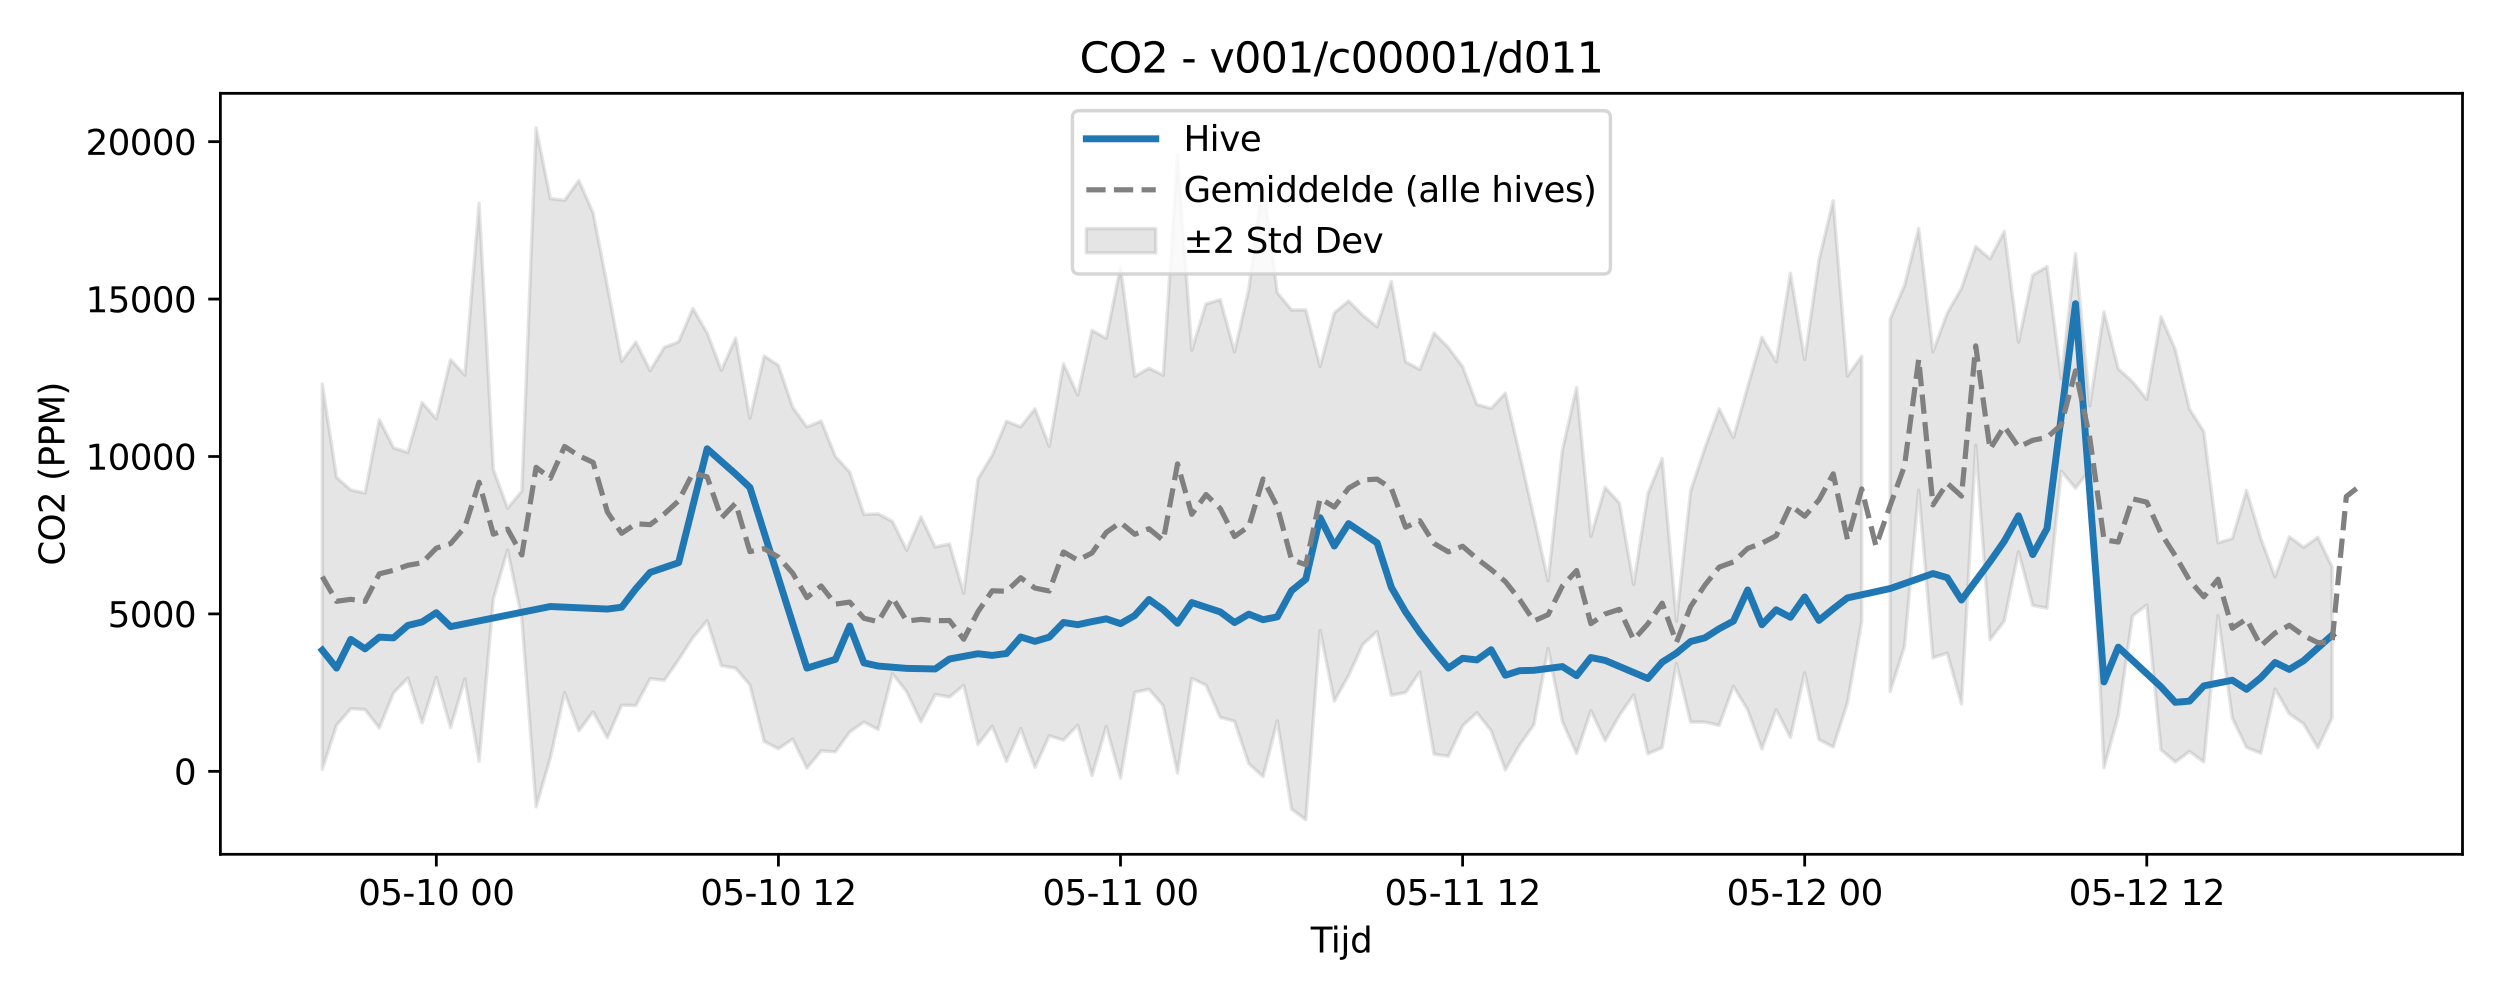 <?xml version="1.0" encoding="utf-8" standalone="no"?>
<!DOCTYPE svg PUBLIC "-//W3C//DTD SVG 1.1//EN"
  "http://www.w3.org/Graphics/SVG/1.1/DTD/svg11.dtd">
<svg xmlns:xlink="http://www.w3.org/1999/xlink" width="720pt" height="288pt" viewBox="0 0 720 288" xmlns="http://www.w3.org/2000/svg" version="1.1">
 <defs>
  <style type="text/css">*{stroke-linejoin: round; stroke-linecap: butt}</style>
 </defs>
 <g id="figure_1">
  <g id="patch_1">
   <path d="M 0 288 
L 720 288 
L 720 0 
L 0 0 
z
" style="fill: #ffffff"/>
  </g>
  <g id="axes_1">
   <g id="patch_2">
    <path d="M 63.47 246.04 
L 709.2 246.04 
L 709.2 26.88 
L 63.47 26.88 
z
" style="fill: #ffffff"/>
   </g>
   <g id="FillBetweenPolyCollection_1">
    <path d="M 92.821 110.591 
L 92.821 221.577 
L 96.926 208.863 
L 101.032 204.098 
L 105.137 204.361 
L 109.242 209.658 
L 113.347 199.555 
L 117.452 195.281 
L 121.557 208.207 
L 125.662 195.099 
L 129.767 209.536 
L 133.872 195.567 
L 137.977 219.257 
L 142.082 172.484 
L 146.187 158.407 
L 150.293 178.207 
L 154.398 232.361 
L 158.503 218.286 
L 162.608 199.471 
L 166.713 210.487 
L 170.818 205.017 
L 174.923 212.468 
L 179.028 203.106 
L 183.133 203.185 
L 187.238 195.447 
L 191.343 195.937 
L 195.449 189.976 
L 199.554 183.624 
L 203.659 178.768 
L 207.764 191.721 
L 211.869 192.463 
L 215.974 197.277 
L 220.079 213.544 
L 224.184 215.665 
L 228.289 212.857 
L 232.394 221.236 
L 236.499 216.265 
L 240.604 216.53 
L 244.71 210.839 
L 248.815 207.939 
L 252.92 210.115 
L 257.025 194.015 
L 261.13 199.264 
L 265.235 207.871 
L 269.34 200.01 
L 273.445 200.751 
L 277.55 197.375 
L 281.655 214.364 
L 285.76 209.163 
L 289.865 219.271 
L 293.971 209.851 
L 298.076 221.003 
L 302.181 211.886 
L 306.286 213.163 
L 310.391 208.86 
L 314.496 223.368 
L 318.601 209.249 
L 322.706 224.066 
L 326.811 199.365 
L 330.916 198.513 
L 335.021 203.251 
L 339.127 222.628 
L 343.232 195.365 
L 347.337 197.336 
L 351.442 206.604 
L 355.547 207.734 
L 359.652 219.959 
L 363.757 223.66 
L 367.862 207.626 
L 371.967 233.04 
L 376.072 236.078 
L 380.177 181.529 
L 384.282 201.931 
L 388.388 194.546 
L 392.493 185.602 
L 396.598 181.871 
L 400.703 200.253 
L 404.808 199.464 
L 408.913 193.571 
L 413.018 217.199 
L 417.123 217.785 
L 421.228 209.058 
L 425.333 205.268 
L 429.438 210.417 
L 433.543 221.758 
L 437.649 214.565 
L 441.754 208.74 
L 445.859 186.77 
L 449.964 207.835 
L 454.069 217.032 
L 458.174 204.704 
L 462.279 213.286 
L 466.384 206.048 
L 470.489 200.111 
L 474.594 217.102 
L 478.699 215.344 
L 482.805 191.087 
L 486.91 207.981 
L 491.015 207.966 
L 495.12 208.932 
L 499.225 197.657 
L 503.33 204.45 
L 507.435 215.707 
L 511.54 204.399 
L 515.645 212.35 
L 519.75 193.781 
L 523.855 213.014 
L 527.96 215.13 
L 532.066 202.403 
L 536.171 179.003 
L 536.171 102.608 
L 536.171 102.608 
L 532.066 108.29 
L 527.96 57.804 
L 523.855 74.961 
L 519.75 103.557 
L 515.645 78.692 
L 511.54 104.208 
L 507.435 97.157 
L 503.33 111.44 
L 499.225 126.029 
L 495.12 117.745 
L 491.015 129.04 
L 486.91 141.365 
L 482.805 178.916 
L 478.699 132.087 
L 474.594 142.21 
L 470.489 168.355 
L 466.384 144.908 
L 462.279 140.35 
L 458.174 154.51 
L 454.069 111.602 
L 449.964 129.672 
L 445.859 167.285 
L 441.754 148.924 
L 437.649 130.757 
L 433.543 113.226 
L 429.438 117.627 
L 425.333 116.474 
L 421.228 105.579 
L 417.123 100.092 
L 413.018 95.886 
L 408.913 106.397 
L 404.808 104.204 
L 400.703 81.051 
L 396.598 94.117 
L 392.493 90.829 
L 388.388 86.662 
L 384.282 90.097 
L 380.177 105.575 
L 376.072 89.247 
L 371.967 89.256 
L 367.862 84.273 
L 363.757 52.251 
L 359.652 83.271 
L 355.547 101.291 
L 351.442 86.315 
L 347.337 87.526 
L 343.232 100.869 
L 339.127 44.58 
L 335.021 108.055 
L 330.916 106.045 
L 326.811 108.369 
L 322.706 76.865 
L 318.601 97.435 
L 314.496 95.154 
L 310.391 113.8 
L 306.286 104.77 
L 302.181 128.516 
L 298.076 117.745 
L 293.971 122.935 
L 289.865 121.315 
L 285.76 131.121 
L 281.655 137.963 
L 277.55 170.825 
L 273.445 156.651 
L 269.34 157.519 
L 265.235 148.9 
L 261.13 158.468 
L 257.025 150.176 
L 252.92 147.989 
L 248.815 148.187 
L 244.71 135.977 
L 240.604 131.451 
L 236.499 121.26 
L 232.394 122.972 
L 228.289 117.28 
L 224.184 105.219 
L 220.079 102.502 
L 215.974 120.451 
L 211.869 97.367 
L 207.764 106.644 
L 203.659 95.911 
L 199.554 88.826 
L 195.449 98.461 
L 191.343 100.03 
L 187.238 106.748 
L 183.133 98.516 
L 179.028 104.077 
L 174.923 82.426 
L 170.818 61.318 
L 166.713 52.015 
L 162.608 57.677 
L 158.503 57.184 
L 154.398 36.842 
L 150.293 141.445 
L 146.187 146.374 
L 142.082 135.195 
L 137.977 58.552 
L 133.872 108.024 
L 129.767 103.575 
L 125.662 120.632 
L 121.557 115.945 
L 117.452 130.325 
L 113.347 128.958 
L 109.242 120.861 
L 105.137 141.991 
L 101.032 141.118 
L 96.926 137.495 
L 92.821 110.591 
z
" clip-path="url(#p775b913c18)" style="fill: #808080; fill-opacity: 0.2; stroke: #808080; stroke-opacity: 0.2"/>
    <path d="M 544.381 91.883 
L 544.381 199.17 
L 548.486 186.19 
L 552.591 141.128 
L 556.696 189.466 
L 560.801 188.092 
L 564.906 202.714 
L 569.011 128.236 
L 573.116 184.241 
L 577.221 178.859 
L 581.327 158.918 
L 585.432 174.359 
L 589.537 175.163 
L 593.642 135.7 
L 597.747 140.617 
L 601.852 135.306 
L 605.957 221.06 
L 610.062 205.974 
L 614.167 177.373 
L 618.272 174.248 
L 622.377 215.972 
L 626.483 219.449 
L 630.588 216.434 
L 634.693 219.458 
L 638.798 177.274 
L 642.903 206.784 
L 647.008 215.268 
L 651.113 216.918 
L 655.218 198.437 
L 659.323 205.583 
L 663.428 208.447 
L 667.533 215.383 
L 671.638 206.713 
L 671.638 163.251 
L 671.638 163.251 
L 667.533 154.756 
L 663.428 157.642 
L 659.323 154.59 
L 655.218 166.172 
L 651.113 155.062 
L 647.008 141.248 
L 642.903 155.093 
L 638.798 156.343 
L 634.693 124.278 
L 630.588 117.84 
L 626.483 100.673 
L 622.377 91.236 
L 618.272 114.99 
L 614.167 109.968 
L 610.062 106.241 
L 605.957 89.832 
L 601.852 116.894 
L 597.747 73.014 
L 593.642 109.034 
L 589.537 76.786 
L 585.432 79.249 
L 581.327 98.541 
L 577.221 66.668 
L 573.116 74.526 
L 569.011 70.989 
L 564.906 83.025 
L 560.801 90.221 
L 556.696 101.326 
L 552.591 65.823 
L 548.486 82.231 
L 544.381 91.883 
z
" clip-path="url(#p775b913c18)" style="fill: #808080; fill-opacity: 0.2; stroke: #808080; stroke-opacity: 0.2"/>
   </g>
   <g id="matplotlib.axis_1">
    <g id="xtick_1">
     <g id="line2d_1">
      <defs>
       <path id="mb048479684" d="M 0 0 
L 0 3.5 
" style="stroke: #000000; stroke-width: 0.8"/>
      </defs>
      <g>
       <use xlink:href="#mb048479684" x="125.662" y="246.04" style="stroke: #000000; stroke-width: 0.8"/>
      </g>
     </g>
     <g id="text_1">
      <!-- 05-10 00 -->
      <g transform="translate(103.182 260.638) scale(0.1 -0.1)">
       <defs>
        <path id="DejaVuSans-30" d="M 2034 4250 
Q 1547 4250 1301 3770 
Q 1056 3291 1056 2328 
Q 1056 1369 1301 889 
Q 1547 409 2034 409 
Q 2525 409 2770 889 
Q 3016 1369 3016 2328 
Q 3016 3291 2770 3770 
Q 2525 4250 2034 4250 
z
M 2034 4750 
Q 2819 4750 3233 4129 
Q 3647 3509 3647 2328 
Q 3647 1150 3233 529 
Q 2819 -91 2034 -91 
Q 1250 -91 836 529 
Q 422 1150 422 2328 
Q 422 3509 836 4129 
Q 1250 4750 2034 4750 
z
" transform="scale(0.016)"/>
        <path id="DejaVuSans-35" d="M 691 4666 
L 3169 4666 
L 3169 4134 
L 1269 4134 
L 1269 2991 
Q 1406 3038 1543 3061 
Q 1681 3084 1819 3084 
Q 2600 3084 3056 2656 
Q 3513 2228 3513 1497 
Q 3513 744 3044 326 
Q 2575 -91 1722 -91 
Q 1428 -91 1123 -41 
Q 819 9 494 109 
L 494 744 
Q 775 591 1075 516 
Q 1375 441 1709 441 
Q 2250 441 2565 725 
Q 2881 1009 2881 1497 
Q 2881 1984 2565 2268 
Q 2250 2553 1709 2553 
Q 1456 2553 1204 2497 
Q 953 2441 691 2322 
L 691 4666 
z
" transform="scale(0.016)"/>
        <path id="DejaVuSans-2d" d="M 313 2009 
L 1997 2009 
L 1997 1497 
L 313 1497 
L 313 2009 
z
" transform="scale(0.016)"/>
        <path id="DejaVuSans-31" d="M 794 531 
L 1825 531 
L 1825 4091 
L 703 3866 
L 703 4441 
L 1819 4666 
L 2450 4666 
L 2450 531 
L 3481 531 
L 3481 0 
L 794 0 
L 794 531 
z
" transform="scale(0.016)"/>
        <path id="DejaVuSans-20" transform="scale(0.016)"/>
       </defs>
       <use xlink:href="#DejaVuSans-30"/>
       <use xlink:href="#DejaVuSans-35" transform="translate(63.623 0)"/>
       <use xlink:href="#DejaVuSans-2d" transform="translate(127.246 0)"/>
       <use xlink:href="#DejaVuSans-31" transform="translate(163.33 0)"/>
       <use xlink:href="#DejaVuSans-30" transform="translate(226.953 0)"/>
       <use xlink:href="#DejaVuSans-20" transform="translate(290.576 0)"/>
       <use xlink:href="#DejaVuSans-30" transform="translate(322.363 0)"/>
       <use xlink:href="#DejaVuSans-30" transform="translate(385.986 0)"/>
      </g>
     </g>
    </g>
    <g id="xtick_2">
     <g id="line2d_2">
      <g>
       <use xlink:href="#mb048479684" x="224.184" y="246.04" style="stroke: #000000; stroke-width: 0.8"/>
      </g>
     </g>
     <g id="text_2">
      <!-- 05-10 12 -->
      <g transform="translate(201.704 260.638) scale(0.1 -0.1)">
       <defs>
        <path id="DejaVuSans-32" d="M 1228 531 
L 3431 531 
L 3431 0 
L 469 0 
L 469 531 
Q 828 903 1448 1529 
Q 2069 2156 2228 2338 
Q 2531 2678 2651 2914 
Q 2772 3150 2772 3378 
Q 2772 3750 2511 3984 
Q 2250 4219 1831 4219 
Q 1534 4219 1204 4116 
Q 875 4013 500 3803 
L 500 4441 
Q 881 4594 1212 4672 
Q 1544 4750 1819 4750 
Q 2544 4750 2975 4387 
Q 3406 4025 3406 3419 
Q 3406 3131 3298 2873 
Q 3191 2616 2906 2266 
Q 2828 2175 2409 1742 
Q 1991 1309 1228 531 
z
" transform="scale(0.016)"/>
       </defs>
       <use xlink:href="#DejaVuSans-30"/>
       <use xlink:href="#DejaVuSans-35" transform="translate(63.623 0)"/>
       <use xlink:href="#DejaVuSans-2d" transform="translate(127.246 0)"/>
       <use xlink:href="#DejaVuSans-31" transform="translate(163.33 0)"/>
       <use xlink:href="#DejaVuSans-30" transform="translate(226.953 0)"/>
       <use xlink:href="#DejaVuSans-20" transform="translate(290.576 0)"/>
       <use xlink:href="#DejaVuSans-31" transform="translate(322.363 0)"/>
       <use xlink:href="#DejaVuSans-32" transform="translate(385.986 0)"/>
      </g>
     </g>
    </g>
    <g id="xtick_3">
     <g id="line2d_3">
      <g>
       <use xlink:href="#mb048479684" x="322.706" y="246.04" style="stroke: #000000; stroke-width: 0.8"/>
      </g>
     </g>
     <g id="text_3">
      <!-- 05-11 00 -->
      <g transform="translate(300.226 260.638) scale(0.1 -0.1)">
       <use xlink:href="#DejaVuSans-30"/>
       <use xlink:href="#DejaVuSans-35" transform="translate(63.623 0)"/>
       <use xlink:href="#DejaVuSans-2d" transform="translate(127.246 0)"/>
       <use xlink:href="#DejaVuSans-31" transform="translate(163.33 0)"/>
       <use xlink:href="#DejaVuSans-31" transform="translate(226.953 0)"/>
       <use xlink:href="#DejaVuSans-20" transform="translate(290.576 0)"/>
       <use xlink:href="#DejaVuSans-30" transform="translate(322.363 0)"/>
       <use xlink:href="#DejaVuSans-30" transform="translate(385.986 0)"/>
      </g>
     </g>
    </g>
    <g id="xtick_4">
     <g id="line2d_4">
      <g>
       <use xlink:href="#mb048479684" x="421.228" y="246.04" style="stroke: #000000; stroke-width: 0.8"/>
      </g>
     </g>
     <g id="text_4">
      <!-- 05-11 12 -->
      <g transform="translate(398.748 260.638) scale(0.1 -0.1)">
       <use xlink:href="#DejaVuSans-30"/>
       <use xlink:href="#DejaVuSans-35" transform="translate(63.623 0)"/>
       <use xlink:href="#DejaVuSans-2d" transform="translate(127.246 0)"/>
       <use xlink:href="#DejaVuSans-31" transform="translate(163.33 0)"/>
       <use xlink:href="#DejaVuSans-31" transform="translate(226.953 0)"/>
       <use xlink:href="#DejaVuSans-20" transform="translate(290.576 0)"/>
       <use xlink:href="#DejaVuSans-31" transform="translate(322.363 0)"/>
       <use xlink:href="#DejaVuSans-32" transform="translate(385.986 0)"/>
      </g>
     </g>
    </g>
    <g id="xtick_5">
     <g id="line2d_5">
      <g>
       <use xlink:href="#mb048479684" x="519.75" y="246.04" style="stroke: #000000; stroke-width: 0.8"/>
      </g>
     </g>
     <g id="text_5">
      <!-- 05-12 00 -->
      <g transform="translate(497.27 260.638) scale(0.1 -0.1)">
       <use xlink:href="#DejaVuSans-30"/>
       <use xlink:href="#DejaVuSans-35" transform="translate(63.623 0)"/>
       <use xlink:href="#DejaVuSans-2d" transform="translate(127.246 0)"/>
       <use xlink:href="#DejaVuSans-31" transform="translate(163.33 0)"/>
       <use xlink:href="#DejaVuSans-32" transform="translate(226.953 0)"/>
       <use xlink:href="#DejaVuSans-20" transform="translate(290.576 0)"/>
       <use xlink:href="#DejaVuSans-30" transform="translate(322.363 0)"/>
       <use xlink:href="#DejaVuSans-30" transform="translate(385.986 0)"/>
      </g>
     </g>
    </g>
    <g id="xtick_6">
     <g id="line2d_6">
      <g>
       <use xlink:href="#mb048479684" x="618.272" y="246.04" style="stroke: #000000; stroke-width: 0.8"/>
      </g>
     </g>
     <g id="text_6">
      <!-- 05-12 12 -->
      <g transform="translate(595.792 260.638) scale(0.1 -0.1)">
       <use xlink:href="#DejaVuSans-30"/>
       <use xlink:href="#DejaVuSans-35" transform="translate(63.623 0)"/>
       <use xlink:href="#DejaVuSans-2d" transform="translate(127.246 0)"/>
       <use xlink:href="#DejaVuSans-31" transform="translate(163.33 0)"/>
       <use xlink:href="#DejaVuSans-32" transform="translate(226.953 0)"/>
       <use xlink:href="#DejaVuSans-20" transform="translate(290.576 0)"/>
       <use xlink:href="#DejaVuSans-31" transform="translate(322.363 0)"/>
       <use xlink:href="#DejaVuSans-32" transform="translate(385.986 0)"/>
      </g>
     </g>
    </g>
    <g id="text_7">
     <!-- Tijd -->
     <g transform="translate(377.485 274.317) scale(0.1 -0.1)">
      <defs>
       <path id="DejaVuSans-54" d="M -19 4666 
L 3928 4666 
L 3928 4134 
L 2272 4134 
L 2272 0 
L 1638 0 
L 1638 4134 
L -19 4134 
L -19 4666 
z
" transform="scale(0.016)"/>
       <path id="DejaVuSans-69" d="M 603 3500 
L 1178 3500 
L 1178 0 
L 603 0 
L 603 3500 
z
M 603 4863 
L 1178 4863 
L 1178 4134 
L 603 4134 
L 603 4863 
z
" transform="scale(0.016)"/>
       <path id="DejaVuSans-6a" d="M 603 3500 
L 1178 3500 
L 1178 -63 
Q 1178 -731 923 -1031 
Q 669 -1331 103 -1331 
L -116 -1331 
L -116 -844 
L 38 -844 
Q 366 -844 484 -692 
Q 603 -541 603 -63 
L 603 3500 
z
M 603 4863 
L 1178 4863 
L 1178 4134 
L 603 4134 
L 603 4863 
z
" transform="scale(0.016)"/>
       <path id="DejaVuSans-64" d="M 2906 2969 
L 2906 4863 
L 3481 4863 
L 3481 0 
L 2906 0 
L 2906 525 
Q 2725 213 2448 61 
Q 2172 -91 1784 -91 
Q 1150 -91 751 415 
Q 353 922 353 1747 
Q 353 2572 751 3078 
Q 1150 3584 1784 3584 
Q 2172 3584 2448 3432 
Q 2725 3281 2906 2969 
z
M 947 1747 
Q 947 1113 1208 752 
Q 1469 391 1925 391 
Q 2381 391 2643 752 
Q 2906 1113 2906 1747 
Q 2906 2381 2643 2742 
Q 2381 3103 1925 3103 
Q 1469 3103 1208 2742 
Q 947 2381 947 1747 
z
" transform="scale(0.016)"/>
      </defs>
      <use xlink:href="#DejaVuSans-54"/>
      <use xlink:href="#DejaVuSans-69" transform="translate(57.959 0)"/>
      <use xlink:href="#DejaVuSans-6a" transform="translate(85.742 0)"/>
      <use xlink:href="#DejaVuSans-64" transform="translate(113.525 0)"/>
     </g>
    </g>
   </g>
   <g id="matplotlib.axis_2">
    <g id="ytick_1">
     <g id="line2d_7">
      <defs>
       <path id="m3fc4d4587e" d="M 0 0 
L -3.5 0 
" style="stroke: #000000; stroke-width: 0.8"/>
      </defs>
      <g>
       <use xlink:href="#m3fc4d4587e" x="63.47" y="222.138" style="stroke: #000000; stroke-width: 0.8"/>
      </g>
     </g>
     <g id="text_8">
      <!-- 0 -->
      <g transform="translate(50.108 225.937) scale(0.1 -0.1)">
       <use xlink:href="#DejaVuSans-30"/>
      </g>
     </g>
    </g>
    <g id="ytick_2">
     <g id="line2d_8">
      <g>
       <use xlink:href="#m3fc4d4587e" x="63.47" y="176.804" style="stroke: #000000; stroke-width: 0.8"/>
      </g>
     </g>
     <g id="text_9">
      <!-- 5000 -->
      <g transform="translate(31.02 180.604) scale(0.1 -0.1)">
       <use xlink:href="#DejaVuSans-35"/>
       <use xlink:href="#DejaVuSans-30" transform="translate(63.623 0)"/>
       <use xlink:href="#DejaVuSans-30" transform="translate(127.246 0)"/>
       <use xlink:href="#DejaVuSans-30" transform="translate(190.869 0)"/>
      </g>
     </g>
    </g>
    <g id="ytick_3">
     <g id="line2d_9">
      <g>
       <use xlink:href="#m3fc4d4587e" x="63.47" y="131.471" style="stroke: #000000; stroke-width: 0.8"/>
      </g>
     </g>
     <g id="text_10">
      <!-- 10000 -->
      <g transform="translate(24.657 135.27) scale(0.1 -0.1)">
       <use xlink:href="#DejaVuSans-31"/>
       <use xlink:href="#DejaVuSans-30" transform="translate(63.623 0)"/>
       <use xlink:href="#DejaVuSans-30" transform="translate(127.246 0)"/>
       <use xlink:href="#DejaVuSans-30" transform="translate(190.869 0)"/>
       <use xlink:href="#DejaVuSans-30" transform="translate(254.492 0)"/>
      </g>
     </g>
    </g>
    <g id="ytick_4">
     <g id="line2d_10">
      <g>
       <use xlink:href="#m3fc4d4587e" x="63.47" y="86.138" style="stroke: #000000; stroke-width: 0.8"/>
      </g>
     </g>
     <g id="text_11">
      <!-- 15000 -->
      <g transform="translate(24.657 89.937) scale(0.1 -0.1)">
       <use xlink:href="#DejaVuSans-31"/>
       <use xlink:href="#DejaVuSans-35" transform="translate(63.623 0)"/>
       <use xlink:href="#DejaVuSans-30" transform="translate(127.246 0)"/>
       <use xlink:href="#DejaVuSans-30" transform="translate(190.869 0)"/>
       <use xlink:href="#DejaVuSans-30" transform="translate(254.492 0)"/>
      </g>
     </g>
    </g>
    <g id="ytick_5">
     <g id="line2d_11">
      <g>
       <use xlink:href="#m3fc4d4587e" x="63.47" y="40.805" style="stroke: #000000; stroke-width: 0.8"/>
      </g>
     </g>
     <g id="text_12">
      <!-- 20000 -->
      <g transform="translate(24.657 44.604) scale(0.1 -0.1)">
       <use xlink:href="#DejaVuSans-32"/>
       <use xlink:href="#DejaVuSans-30" transform="translate(63.623 0)"/>
       <use xlink:href="#DejaVuSans-30" transform="translate(127.246 0)"/>
       <use xlink:href="#DejaVuSans-30" transform="translate(190.869 0)"/>
       <use xlink:href="#DejaVuSans-30" transform="translate(254.492 0)"/>
      </g>
     </g>
    </g>
    <g id="text_13">
     <!-- CO2 (PPM) -->
     <g transform="translate(18.578 162.903) rotate(-90) scale(0.1 -0.1)">
      <defs>
       <path id="DejaVuSans-43" d="M 4122 4306 
L 4122 3641 
Q 3803 3938 3442 4084 
Q 3081 4231 2675 4231 
Q 1875 4231 1450 3742 
Q 1025 3253 1025 2328 
Q 1025 1406 1450 917 
Q 1875 428 2675 428 
Q 3081 428 3442 575 
Q 3803 722 4122 1019 
L 4122 359 
Q 3791 134 3420 21 
Q 3050 -91 2638 -91 
Q 1578 -91 968 557 
Q 359 1206 359 2328 
Q 359 3453 968 4101 
Q 1578 4750 2638 4750 
Q 3056 4750 3426 4639 
Q 3797 4528 4122 4306 
z
" transform="scale(0.016)"/>
       <path id="DejaVuSans-4f" d="M 2522 4238 
Q 1834 4238 1429 3725 
Q 1025 3213 1025 2328 
Q 1025 1447 1429 934 
Q 1834 422 2522 422 
Q 3209 422 3611 934 
Q 4013 1447 4013 2328 
Q 4013 3213 3611 3725 
Q 3209 4238 2522 4238 
z
M 2522 4750 
Q 3503 4750 4090 4092 
Q 4678 3434 4678 2328 
Q 4678 1225 4090 567 
Q 3503 -91 2522 -91 
Q 1538 -91 948 565 
Q 359 1222 359 2328 
Q 359 3434 948 4092 
Q 1538 4750 2522 4750 
z
" transform="scale(0.016)"/>
       <path id="DejaVuSans-28" d="M 1984 4856 
Q 1566 4138 1362 3434 
Q 1159 2731 1159 2009 
Q 1159 1288 1364 580 
Q 1569 -128 1984 -844 
L 1484 -844 
Q 1016 -109 783 600 
Q 550 1309 550 2009 
Q 550 2706 781 3412 
Q 1013 4119 1484 4856 
L 1984 4856 
z
" transform="scale(0.016)"/>
       <path id="DejaVuSans-50" d="M 1259 4147 
L 1259 2394 
L 2053 2394 
Q 2494 2394 2734 2622 
Q 2975 2850 2975 3272 
Q 2975 3691 2734 3919 
Q 2494 4147 2053 4147 
L 1259 4147 
z
M 628 4666 
L 2053 4666 
Q 2838 4666 3239 4311 
Q 3641 3956 3641 3272 
Q 3641 2581 3239 2228 
Q 2838 1875 2053 1875 
L 1259 1875 
L 1259 0 
L 628 0 
L 628 4666 
z
" transform="scale(0.016)"/>
       <path id="DejaVuSans-4d" d="M 628 4666 
L 1569 4666 
L 2759 1491 
L 3956 4666 
L 4897 4666 
L 4897 0 
L 4281 0 
L 4281 4097 
L 3078 897 
L 2444 897 
L 1241 4097 
L 1241 0 
L 628 0 
L 628 4666 
z
" transform="scale(0.016)"/>
       <path id="DejaVuSans-29" d="M 513 4856 
L 1013 4856 
Q 1481 4119 1714 3412 
Q 1947 2706 1947 2009 
Q 1947 1309 1714 600 
Q 1481 -109 1013 -844 
L 513 -844 
Q 928 -128 1133 580 
Q 1338 1288 1338 2009 
Q 1338 2731 1133 3434 
Q 928 4138 513 4856 
z
" transform="scale(0.016)"/>
      </defs>
      <use xlink:href="#DejaVuSans-43"/>
      <use xlink:href="#DejaVuSans-4f" transform="translate(69.824 0)"/>
      <use xlink:href="#DejaVuSans-32" transform="translate(148.535 0)"/>
      <use xlink:href="#DejaVuSans-20" transform="translate(212.158 0)"/>
      <use xlink:href="#DejaVuSans-28" transform="translate(243.945 0)"/>
      <use xlink:href="#DejaVuSans-50" transform="translate(282.959 0)"/>
      <use xlink:href="#DejaVuSans-50" transform="translate(343.262 0)"/>
      <use xlink:href="#DejaVuSans-4d" transform="translate(403.564 0)"/>
      <use xlink:href="#DejaVuSans-29" transform="translate(489.844 0)"/>
     </g>
    </g>
   </g>
   <g id="line2d_12">
    <path d="M 92.821 187.258 
L 96.926 192.402 
L 101.032 184.151 
L 105.137 186.865 
L 109.242 183.499 
L 113.347 183.701 
L 117.452 180.12 
L 121.557 179.131 
L 125.662 176.463 
L 129.767 180.467 
L 158.503 174.674 
L 174.923 175.408 
L 179.028 174.882 
L 183.133 169.56 
L 187.238 164.855 
L 195.449 162.039 
L 203.659 129.25 
L 207.764 132.904 
L 211.869 136.53 
L 215.974 140.393 
L 228.289 179.521 
L 232.394 192.417 
L 240.604 189.892 
L 244.71 180.286 
L 248.815 190.912 
L 252.92 191.819 
L 261.13 192.494 
L 269.34 192.657 
L 273.445 189.788 
L 281.655 188.277 
L 285.76 188.754 
L 289.865 188.201 
L 293.971 183.45 
L 298.076 184.704 
L 302.181 183.493 
L 306.286 179.274 
L 310.391 179.908 
L 314.496 179.02 
L 318.601 178.222 
L 322.706 179.606 
L 326.811 177.264 
L 330.916 172.655 
L 335.021 175.605 
L 339.127 179.5 
L 343.232 173.536 
L 351.442 176.233 
L 355.547 179.298 
L 359.652 176.877 
L 363.757 178.473 
L 367.862 177.657 
L 371.967 170.118 
L 376.072 166.799 
L 380.177 149.097 
L 384.282 157.248 
L 388.388 150.806 
L 396.598 156.338 
L 400.703 169.148 
L 404.808 176.239 
L 408.913 182.175 
L 413.018 187.471 
L 417.123 192.417 
L 421.228 189.593 
L 425.333 190.06 
L 429.438 187.122 
L 433.543 194.466 
L 437.649 193.152 
L 441.754 193.058 
L 449.964 191.973 
L 454.069 194.602 
L 458.174 189.371 
L 462.279 190.196 
L 474.594 195.418 
L 478.699 190.704 
L 482.805 188.11 
L 486.91 184.753 
L 491.015 183.689 
L 495.12 181.072 
L 499.225 178.875 
L 503.33 169.923 
L 507.435 179.923 
L 511.54 175.626 
L 515.645 177.778 
L 519.75 171.936 
L 523.855 178.669 
L 527.96 175.339 
L 532.066 172.189 
L 544.381 169.497 
L 556.696 165.185 
L 560.801 166.369 
L 564.906 172.806 
L 573.116 161.781 
L 577.221 155.888 
L 581.327 148.553 
L 585.432 159.723 
L 589.537 152.216 
L 597.747 87.462 
L 605.957 196.393 
L 610.062 186.379 
L 622.377 197.809 
L 626.483 202.273 
L 630.588 201.919 
L 634.693 197.531 
L 642.903 195.908 
L 647.008 198.528 
L 651.113 195.178 
L 655.218 190.794 
L 659.323 192.789 
L 663.428 190.293 
L 671.638 182.933 
" clip-path="url(#p775b913c18)" style="fill: none; stroke: #1f77b4; stroke-width: 2; stroke-linecap: square"/>
   </g>
   <g id="line2d_13">
    <path d="M 92.821 166.084 
L 96.926 173.179 
L 101.032 172.608 
L 105.137 173.176 
L 109.242 165.26 
L 113.347 164.257 
L 117.452 162.803 
L 121.557 162.076 
L 125.662 157.865 
L 129.767 156.556 
L 133.872 151.796 
L 137.977 138.904 
L 142.082 153.84 
L 146.187 152.391 
L 150.293 159.826 
L 154.398 134.601 
L 158.503 137.735 
L 162.608 128.574 
L 166.713 131.251 
L 170.818 133.168 
L 174.923 147.447 
L 179.028 153.591 
L 183.133 150.85 
L 187.238 151.097 
L 191.343 147.984 
L 195.449 144.219 
L 199.554 136.225 
L 203.659 137.34 
L 207.764 149.183 
L 211.869 144.915 
L 215.974 158.864 
L 220.079 158.023 
L 224.184 160.442 
L 228.289 165.069 
L 232.394 172.104 
L 236.499 168.763 
L 240.604 173.99 
L 244.71 173.408 
L 248.815 178.063 
L 252.92 179.052 
L 257.025 172.095 
L 261.13 178.866 
L 265.235 178.386 
L 269.34 178.765 
L 273.445 178.701 
L 277.55 184.1 
L 281.655 176.164 
L 285.76 170.142 
L 289.865 170.293 
L 293.971 166.393 
L 298.076 169.374 
L 302.181 170.201 
L 306.286 158.967 
L 310.391 161.33 
L 314.496 159.261 
L 318.601 153.342 
L 322.706 150.466 
L 326.811 153.867 
L 330.916 152.279 
L 335.021 155.653 
L 339.127 133.604 
L 343.232 148.117 
L 347.337 142.431 
L 351.442 146.46 
L 355.547 154.513 
L 359.652 151.615 
L 363.757 137.956 
L 367.862 145.95 
L 371.967 161.148 
L 376.072 162.663 
L 380.177 143.552 
L 384.282 146.014 
L 388.388 140.604 
L 392.493 138.215 
L 396.598 137.994 
L 400.703 140.652 
L 404.808 151.834 
L 408.913 149.984 
L 413.018 156.542 
L 417.123 158.939 
L 421.228 157.319 
L 425.333 160.871 
L 429.438 164.022 
L 433.543 167.492 
L 437.649 172.661 
L 441.754 178.832 
L 445.859 177.027 
L 449.964 168.754 
L 454.069 164.317 
L 458.174 179.607 
L 462.279 176.818 
L 466.384 175.478 
L 470.489 184.233 
L 474.594 179.656 
L 478.699 173.716 
L 482.805 185.002 
L 486.91 174.673 
L 491.015 168.503 
L 495.12 163.338 
L 499.225 161.843 
L 503.33 157.945 
L 507.435 156.432 
L 511.54 154.303 
L 515.645 145.521 
L 519.75 148.669 
L 523.855 143.988 
L 527.96 136.467 
L 532.066 155.347 
L 536.171 140.805 
L 540.276 157.266 
L 544.381 145.527 
L 548.486 134.211 
L 552.591 103.476 
L 556.696 145.396 
L 560.801 139.156 
L 564.906 142.869 
L 569.011 99.612 
L 573.116 129.384 
L 577.221 122.763 
L 581.327 128.73 
L 585.432 126.804 
L 589.537 125.974 
L 593.642 122.367 
L 597.747 106.816 
L 601.852 126.1 
L 605.957 155.446 
L 610.062 156.107 
L 614.167 143.67 
L 618.272 144.619 
L 622.377 153.604 
L 626.483 160.061 
L 630.588 167.137 
L 634.693 171.868 
L 638.798 166.808 
L 642.903 180.938 
L 647.008 178.258 
L 651.113 185.99 
L 655.218 182.305 
L 659.323 180.087 
L 663.428 183.044 
L 667.533 185.069 
L 671.638 184.982 
L 675.744 142.977 
L 679.849 139.773 
L 679.849 139.773 
" clip-path="url(#p775b913c18)" style="fill: none; stroke-dasharray: 5.55,2.4; stroke-dashoffset: 0; stroke: #808080; stroke-width: 1.5"/>
   </g>
   <g id="patch_3">
    <path d="M 63.47 246.04 
L 63.47 26.88 
" style="fill: none; stroke: #000000; stroke-width: 0.8; stroke-linejoin: miter; stroke-linecap: square"/>
   </g>
   <g id="patch_4">
    <path d="M 709.2 246.04 
L 709.2 26.88 
" style="fill: none; stroke: #000000; stroke-width: 0.8; stroke-linejoin: miter; stroke-linecap: square"/>
   </g>
   <g id="patch_5">
    <path d="M 63.47 246.04 
L 709.2 246.04 
" style="fill: none; stroke: #000000; stroke-width: 0.8; stroke-linejoin: miter; stroke-linecap: square"/>
   </g>
   <g id="patch_6">
    <path d="M 63.47 26.88 
L 709.2 26.88 
" style="fill: none; stroke: #000000; stroke-width: 0.8; stroke-linejoin: miter; stroke-linecap: square"/>
   </g>
   <g id="text_14">
    <!-- CO2 - v001/c00001/d011 -->
    <g transform="translate(310.932 20.88) scale(0.12 -0.12)">
     <defs>
      <path id="DejaVuSans-76" d="M 191 3500 
L 800 3500 
L 1894 563 
L 2988 3500 
L 3597 3500 
L 2284 0 
L 1503 0 
L 191 3500 
z
" transform="scale(0.016)"/>
      <path id="DejaVuSans-2f" d="M 1625 4666 
L 2156 4666 
L 531 -594 
L 0 -594 
L 1625 4666 
z
" transform="scale(0.016)"/>
      <path id="DejaVuSans-63" d="M 3122 3366 
L 3122 2828 
Q 2878 2963 2633 3030 
Q 2388 3097 2138 3097 
Q 1578 3097 1268 2742 
Q 959 2388 959 1747 
Q 959 1106 1268 751 
Q 1578 397 2138 397 
Q 2388 397 2633 464 
Q 2878 531 3122 666 
L 3122 134 
Q 2881 22 2623 -34 
Q 2366 -91 2075 -91 
Q 1284 -91 818 406 
Q 353 903 353 1747 
Q 353 2603 823 3093 
Q 1294 3584 2113 3584 
Q 2378 3584 2631 3529 
Q 2884 3475 3122 3366 
z
" transform="scale(0.016)"/>
     </defs>
     <use xlink:href="#DejaVuSans-43"/>
     <use xlink:href="#DejaVuSans-4f" transform="translate(69.824 0)"/>
     <use xlink:href="#DejaVuSans-32" transform="translate(148.535 0)"/>
     <use xlink:href="#DejaVuSans-20" transform="translate(212.158 0)"/>
     <use xlink:href="#DejaVuSans-2d" transform="translate(243.945 0)"/>
     <use xlink:href="#DejaVuSans-20" transform="translate(280.029 0)"/>
     <use xlink:href="#DejaVuSans-76" transform="translate(311.816 0)"/>
     <use xlink:href="#DejaVuSans-30" transform="translate(370.996 0)"/>
     <use xlink:href="#DejaVuSans-30" transform="translate(434.619 0)"/>
     <use xlink:href="#DejaVuSans-31" transform="translate(498.242 0)"/>
     <use xlink:href="#DejaVuSans-2f" transform="translate(561.865 0)"/>
     <use xlink:href="#DejaVuSans-63" transform="translate(595.557 0)"/>
     <use xlink:href="#DejaVuSans-30" transform="translate(650.537 0)"/>
     <use xlink:href="#DejaVuSans-30" transform="translate(714.16 0)"/>
     <use xlink:href="#DejaVuSans-30" transform="translate(777.783 0)"/>
     <use xlink:href="#DejaVuSans-30" transform="translate(841.406 0)"/>
     <use xlink:href="#DejaVuSans-31" transform="translate(905.029 0)"/>
     <use xlink:href="#DejaVuSans-2f" transform="translate(968.652 0)"/>
     <use xlink:href="#DejaVuSans-64" transform="translate(1002.344 0)"/>
     <use xlink:href="#DejaVuSans-30" transform="translate(1065.82 0)"/>
     <use xlink:href="#DejaVuSans-31" transform="translate(1129.443 0)"/>
     <use xlink:href="#DejaVuSans-31" transform="translate(1193.066 0)"/>
    </g>
   </g>
   <g id="legend_1">
    <g id="patch_7">
     <path d="M 310.863 78.914 
L 461.807 78.914 
Q 463.807 78.914 463.807 76.914 
L 463.807 33.88 
Q 463.807 31.88 461.807 31.88 
L 310.863 31.88 
Q 308.863 31.88 308.863 33.88 
L 308.863 76.914 
Q 308.863 78.914 310.863 78.914 
z
" style="fill: #ffffff; opacity: 0.8; stroke: #cccccc; stroke-linejoin: miter"/>
    </g>
    <g id="line2d_14">
     <path d="M 312.863 39.978 
L 322.863 39.978 
L 332.863 39.978 
" style="fill: none; stroke: #1f77b4; stroke-width: 2; stroke-linecap: square"/>
    </g>
    <g id="text_15">
     <!-- Hive -->
     <g transform="translate(340.863 43.478) scale(0.1 -0.1)">
      <defs>
       <path id="DejaVuSans-48" d="M 628 4666 
L 1259 4666 
L 1259 2753 
L 3553 2753 
L 3553 4666 
L 4184 4666 
L 4184 0 
L 3553 0 
L 3553 2222 
L 1259 2222 
L 1259 0 
L 628 0 
L 628 4666 
z
" transform="scale(0.016)"/>
       <path id="DejaVuSans-65" d="M 3597 1894 
L 3597 1613 
L 953 1613 
Q 991 1019 1311 708 
Q 1631 397 2203 397 
Q 2534 397 2845 478 
Q 3156 559 3463 722 
L 3463 178 
Q 3153 47 2828 -22 
Q 2503 -91 2169 -91 
Q 1331 -91 842 396 
Q 353 884 353 1716 
Q 353 2575 817 3079 
Q 1281 3584 2069 3584 
Q 2775 3584 3186 3129 
Q 3597 2675 3597 1894 
z
M 3022 2063 
Q 3016 2534 2758 2815 
Q 2500 3097 2075 3097 
Q 1594 3097 1305 2825 
Q 1016 2553 972 2059 
L 3022 2063 
z
" transform="scale(0.016)"/>
      </defs>
      <use xlink:href="#DejaVuSans-48"/>
      <use xlink:href="#DejaVuSans-69" transform="translate(75.195 0)"/>
      <use xlink:href="#DejaVuSans-76" transform="translate(102.979 0)"/>
      <use xlink:href="#DejaVuSans-65" transform="translate(162.158 0)"/>
     </g>
    </g>
    <g id="line2d_15">
     <path d="M 312.863 54.657 
L 322.863 54.657 
L 332.863 54.657 
" style="fill: none; stroke-dasharray: 5.55,2.4; stroke-dashoffset: 0; stroke: #808080; stroke-width: 1.5"/>
    </g>
    <g id="text_16">
     <!-- Gemiddelde (alle hives) -->
     <g transform="translate(340.863 58.157) scale(0.1 -0.1)">
      <defs>
       <path id="DejaVuSans-47" d="M 3809 666 
L 3809 1919 
L 2778 1919 
L 2778 2438 
L 4434 2438 
L 4434 434 
Q 4069 175 3628 42 
Q 3188 -91 2688 -91 
Q 1594 -91 976 548 
Q 359 1188 359 2328 
Q 359 3472 976 4111 
Q 1594 4750 2688 4750 
Q 3144 4750 3555 4637 
Q 3966 4525 4313 4306 
L 4313 3634 
Q 3963 3931 3569 4081 
Q 3175 4231 2741 4231 
Q 1884 4231 1454 3753 
Q 1025 3275 1025 2328 
Q 1025 1384 1454 906 
Q 1884 428 2741 428 
Q 3075 428 3337 486 
Q 3600 544 3809 666 
z
" transform="scale(0.016)"/>
       <path id="DejaVuSans-6d" d="M 3328 2828 
Q 3544 3216 3844 3400 
Q 4144 3584 4550 3584 
Q 5097 3584 5394 3201 
Q 5691 2819 5691 2113 
L 5691 0 
L 5113 0 
L 5113 2094 
Q 5113 2597 4934 2840 
Q 4756 3084 4391 3084 
Q 3944 3084 3684 2787 
Q 3425 2491 3425 1978 
L 3425 0 
L 2847 0 
L 2847 2094 
Q 2847 2600 2669 2842 
Q 2491 3084 2119 3084 
Q 1678 3084 1418 2786 
Q 1159 2488 1159 1978 
L 1159 0 
L 581 0 
L 581 3500 
L 1159 3500 
L 1159 2956 
Q 1356 3278 1631 3431 
Q 1906 3584 2284 3584 
Q 2666 3584 2933 3390 
Q 3200 3197 3328 2828 
z
" transform="scale(0.016)"/>
       <path id="DejaVuSans-6c" d="M 603 4863 
L 1178 4863 
L 1178 0 
L 603 0 
L 603 4863 
z
" transform="scale(0.016)"/>
       <path id="DejaVuSans-61" d="M 2194 1759 
Q 1497 1759 1228 1600 
Q 959 1441 959 1056 
Q 959 750 1161 570 
Q 1363 391 1709 391 
Q 2188 391 2477 730 
Q 2766 1069 2766 1631 
L 2766 1759 
L 2194 1759 
z
M 3341 1997 
L 3341 0 
L 2766 0 
L 2766 531 
Q 2569 213 2275 61 
Q 1981 -91 1556 -91 
Q 1019 -91 701 211 
Q 384 513 384 1019 
Q 384 1609 779 1909 
Q 1175 2209 1959 2209 
L 2766 2209 
L 2766 2266 
Q 2766 2663 2505 2880 
Q 2244 3097 1772 3097 
Q 1472 3097 1187 3025 
Q 903 2953 641 2809 
L 641 3341 
Q 956 3463 1253 3523 
Q 1550 3584 1831 3584 
Q 2591 3584 2966 3190 
Q 3341 2797 3341 1997 
z
" transform="scale(0.016)"/>
       <path id="DejaVuSans-68" d="M 3513 2113 
L 3513 0 
L 2938 0 
L 2938 2094 
Q 2938 2591 2744 2837 
Q 2550 3084 2163 3084 
Q 1697 3084 1428 2787 
Q 1159 2491 1159 1978 
L 1159 0 
L 581 0 
L 581 4863 
L 1159 4863 
L 1159 2956 
Q 1366 3272 1645 3428 
Q 1925 3584 2291 3584 
Q 2894 3584 3203 3211 
Q 3513 2838 3513 2113 
z
" transform="scale(0.016)"/>
       <path id="DejaVuSans-73" d="M 2834 3397 
L 2834 2853 
Q 2591 2978 2328 3040 
Q 2066 3103 1784 3103 
Q 1356 3103 1142 2972 
Q 928 2841 928 2578 
Q 928 2378 1081 2264 
Q 1234 2150 1697 2047 
L 1894 2003 
Q 2506 1872 2764 1633 
Q 3022 1394 3022 966 
Q 3022 478 2636 193 
Q 2250 -91 1575 -91 
Q 1294 -91 989 -36 
Q 684 19 347 128 
L 347 722 
Q 666 556 975 473 
Q 1284 391 1588 391 
Q 1994 391 2212 530 
Q 2431 669 2431 922 
Q 2431 1156 2273 1281 
Q 2116 1406 1581 1522 
L 1381 1569 
Q 847 1681 609 1914 
Q 372 2147 372 2553 
Q 372 3047 722 3315 
Q 1072 3584 1716 3584 
Q 2034 3584 2315 3537 
Q 2597 3491 2834 3397 
z
" transform="scale(0.016)"/>
      </defs>
      <use xlink:href="#DejaVuSans-47"/>
      <use xlink:href="#DejaVuSans-65" transform="translate(77.49 0)"/>
      <use xlink:href="#DejaVuSans-6d" transform="translate(139.014 0)"/>
      <use xlink:href="#DejaVuSans-69" transform="translate(236.426 0)"/>
      <use xlink:href="#DejaVuSans-64" transform="translate(264.209 0)"/>
      <use xlink:href="#DejaVuSans-64" transform="translate(327.686 0)"/>
      <use xlink:href="#DejaVuSans-65" transform="translate(391.162 0)"/>
      <use xlink:href="#DejaVuSans-6c" transform="translate(452.686 0)"/>
      <use xlink:href="#DejaVuSans-64" transform="translate(480.469 0)"/>
      <use xlink:href="#DejaVuSans-65" transform="translate(543.945 0)"/>
      <use xlink:href="#DejaVuSans-20" transform="translate(605.469 0)"/>
      <use xlink:href="#DejaVuSans-28" transform="translate(637.256 0)"/>
      <use xlink:href="#DejaVuSans-61" transform="translate(676.27 0)"/>
      <use xlink:href="#DejaVuSans-6c" transform="translate(737.549 0)"/>
      <use xlink:href="#DejaVuSans-6c" transform="translate(765.332 0)"/>
      <use xlink:href="#DejaVuSans-65" transform="translate(793.115 0)"/>
      <use xlink:href="#DejaVuSans-20" transform="translate(854.639 0)"/>
      <use xlink:href="#DejaVuSans-68" transform="translate(886.426 0)"/>
      <use xlink:href="#DejaVuSans-69" transform="translate(949.805 0)"/>
      <use xlink:href="#DejaVuSans-76" transform="translate(977.588 0)"/>
      <use xlink:href="#DejaVuSans-65" transform="translate(1036.768 0)"/>
      <use xlink:href="#DejaVuSans-73" transform="translate(1098.291 0)"/>
      <use xlink:href="#DejaVuSans-29" transform="translate(1150.391 0)"/>
     </g>
    </g>
    <g id="patch_8">
     <path d="M 312.863 72.835 
L 332.863 72.835 
L 332.863 65.835 
L 312.863 65.835 
z
" style="fill: #808080; fill-opacity: 0.2; stroke: #808080; stroke-opacity: 0.2; stroke-linejoin: miter"/>
    </g>
    <g id="text_17">
     <!-- ±2 Std Dev -->
     <g transform="translate(340.863 72.835) scale(0.1 -0.1)">
      <defs>
       <path id="DejaVuSans-b1" d="M 2944 4013 
L 2944 2803 
L 4684 2803 
L 4684 2272 
L 2944 2272 
L 2944 1063 
L 2419 1063 
L 2419 2272 
L 678 2272 
L 678 2803 
L 2419 2803 
L 2419 4013 
L 2944 4013 
z
M 678 531 
L 4684 531 
L 4684 0 
L 678 0 
L 678 531 
z
" transform="scale(0.016)"/>
       <path id="DejaVuSans-53" d="M 3425 4513 
L 3425 3897 
Q 3066 4069 2747 4153 
Q 2428 4238 2131 4238 
Q 1616 4238 1336 4038 
Q 1056 3838 1056 3469 
Q 1056 3159 1242 3001 
Q 1428 2844 1947 2747 
L 2328 2669 
Q 3034 2534 3370 2195 
Q 3706 1856 3706 1288 
Q 3706 609 3251 259 
Q 2797 -91 1919 -91 
Q 1588 -91 1214 -16 
Q 841 59 441 206 
L 441 856 
Q 825 641 1194 531 
Q 1563 422 1919 422 
Q 2459 422 2753 634 
Q 3047 847 3047 1241 
Q 3047 1584 2836 1778 
Q 2625 1972 2144 2069 
L 1759 2144 
Q 1053 2284 737 2584 
Q 422 2884 422 3419 
Q 422 4038 858 4394 
Q 1294 4750 2059 4750 
Q 2388 4750 2728 4690 
Q 3069 4631 3425 4513 
z
" transform="scale(0.016)"/>
       <path id="DejaVuSans-74" d="M 1172 4494 
L 1172 3500 
L 2356 3500 
L 2356 3053 
L 1172 3053 
L 1172 1153 
Q 1172 725 1289 603 
Q 1406 481 1766 481 
L 2356 481 
L 2356 0 
L 1766 0 
Q 1100 0 847 248 
Q 594 497 594 1153 
L 594 3053 
L 172 3053 
L 172 3500 
L 594 3500 
L 594 4494 
L 1172 4494 
z
" transform="scale(0.016)"/>
       <path id="DejaVuSans-44" d="M 1259 4147 
L 1259 519 
L 2022 519 
Q 2988 519 3436 956 
Q 3884 1394 3884 2338 
Q 3884 3275 3436 3711 
Q 2988 4147 2022 4147 
L 1259 4147 
z
M 628 4666 
L 1925 4666 
Q 3281 4666 3915 4102 
Q 4550 3538 4550 2338 
Q 4550 1131 3912 565 
Q 3275 0 1925 0 
L 628 0 
L 628 4666 
z
" transform="scale(0.016)"/>
      </defs>
      <use xlink:href="#DejaVuSans-b1"/>
      <use xlink:href="#DejaVuSans-32" transform="translate(83.789 0)"/>
      <use xlink:href="#DejaVuSans-20" transform="translate(147.412 0)"/>
      <use xlink:href="#DejaVuSans-53" transform="translate(179.199 0)"/>
      <use xlink:href="#DejaVuSans-74" transform="translate(242.676 0)"/>
      <use xlink:href="#DejaVuSans-64" transform="translate(281.885 0)"/>
      <use xlink:href="#DejaVuSans-20" transform="translate(345.361 0)"/>
      <use xlink:href="#DejaVuSans-44" transform="translate(377.148 0)"/>
      <use xlink:href="#DejaVuSans-65" transform="translate(454.15 0)"/>
      <use xlink:href="#DejaVuSans-76" transform="translate(515.674 0)"/>
     </g>
    </g>
   </g>
  </g>
 </g>
 <defs>
  <clipPath id="p775b913c18">
   <rect x="63.47" y="26.88" width="645.73" height="219.16"/>
  </clipPath>
 </defs>
</svg>

